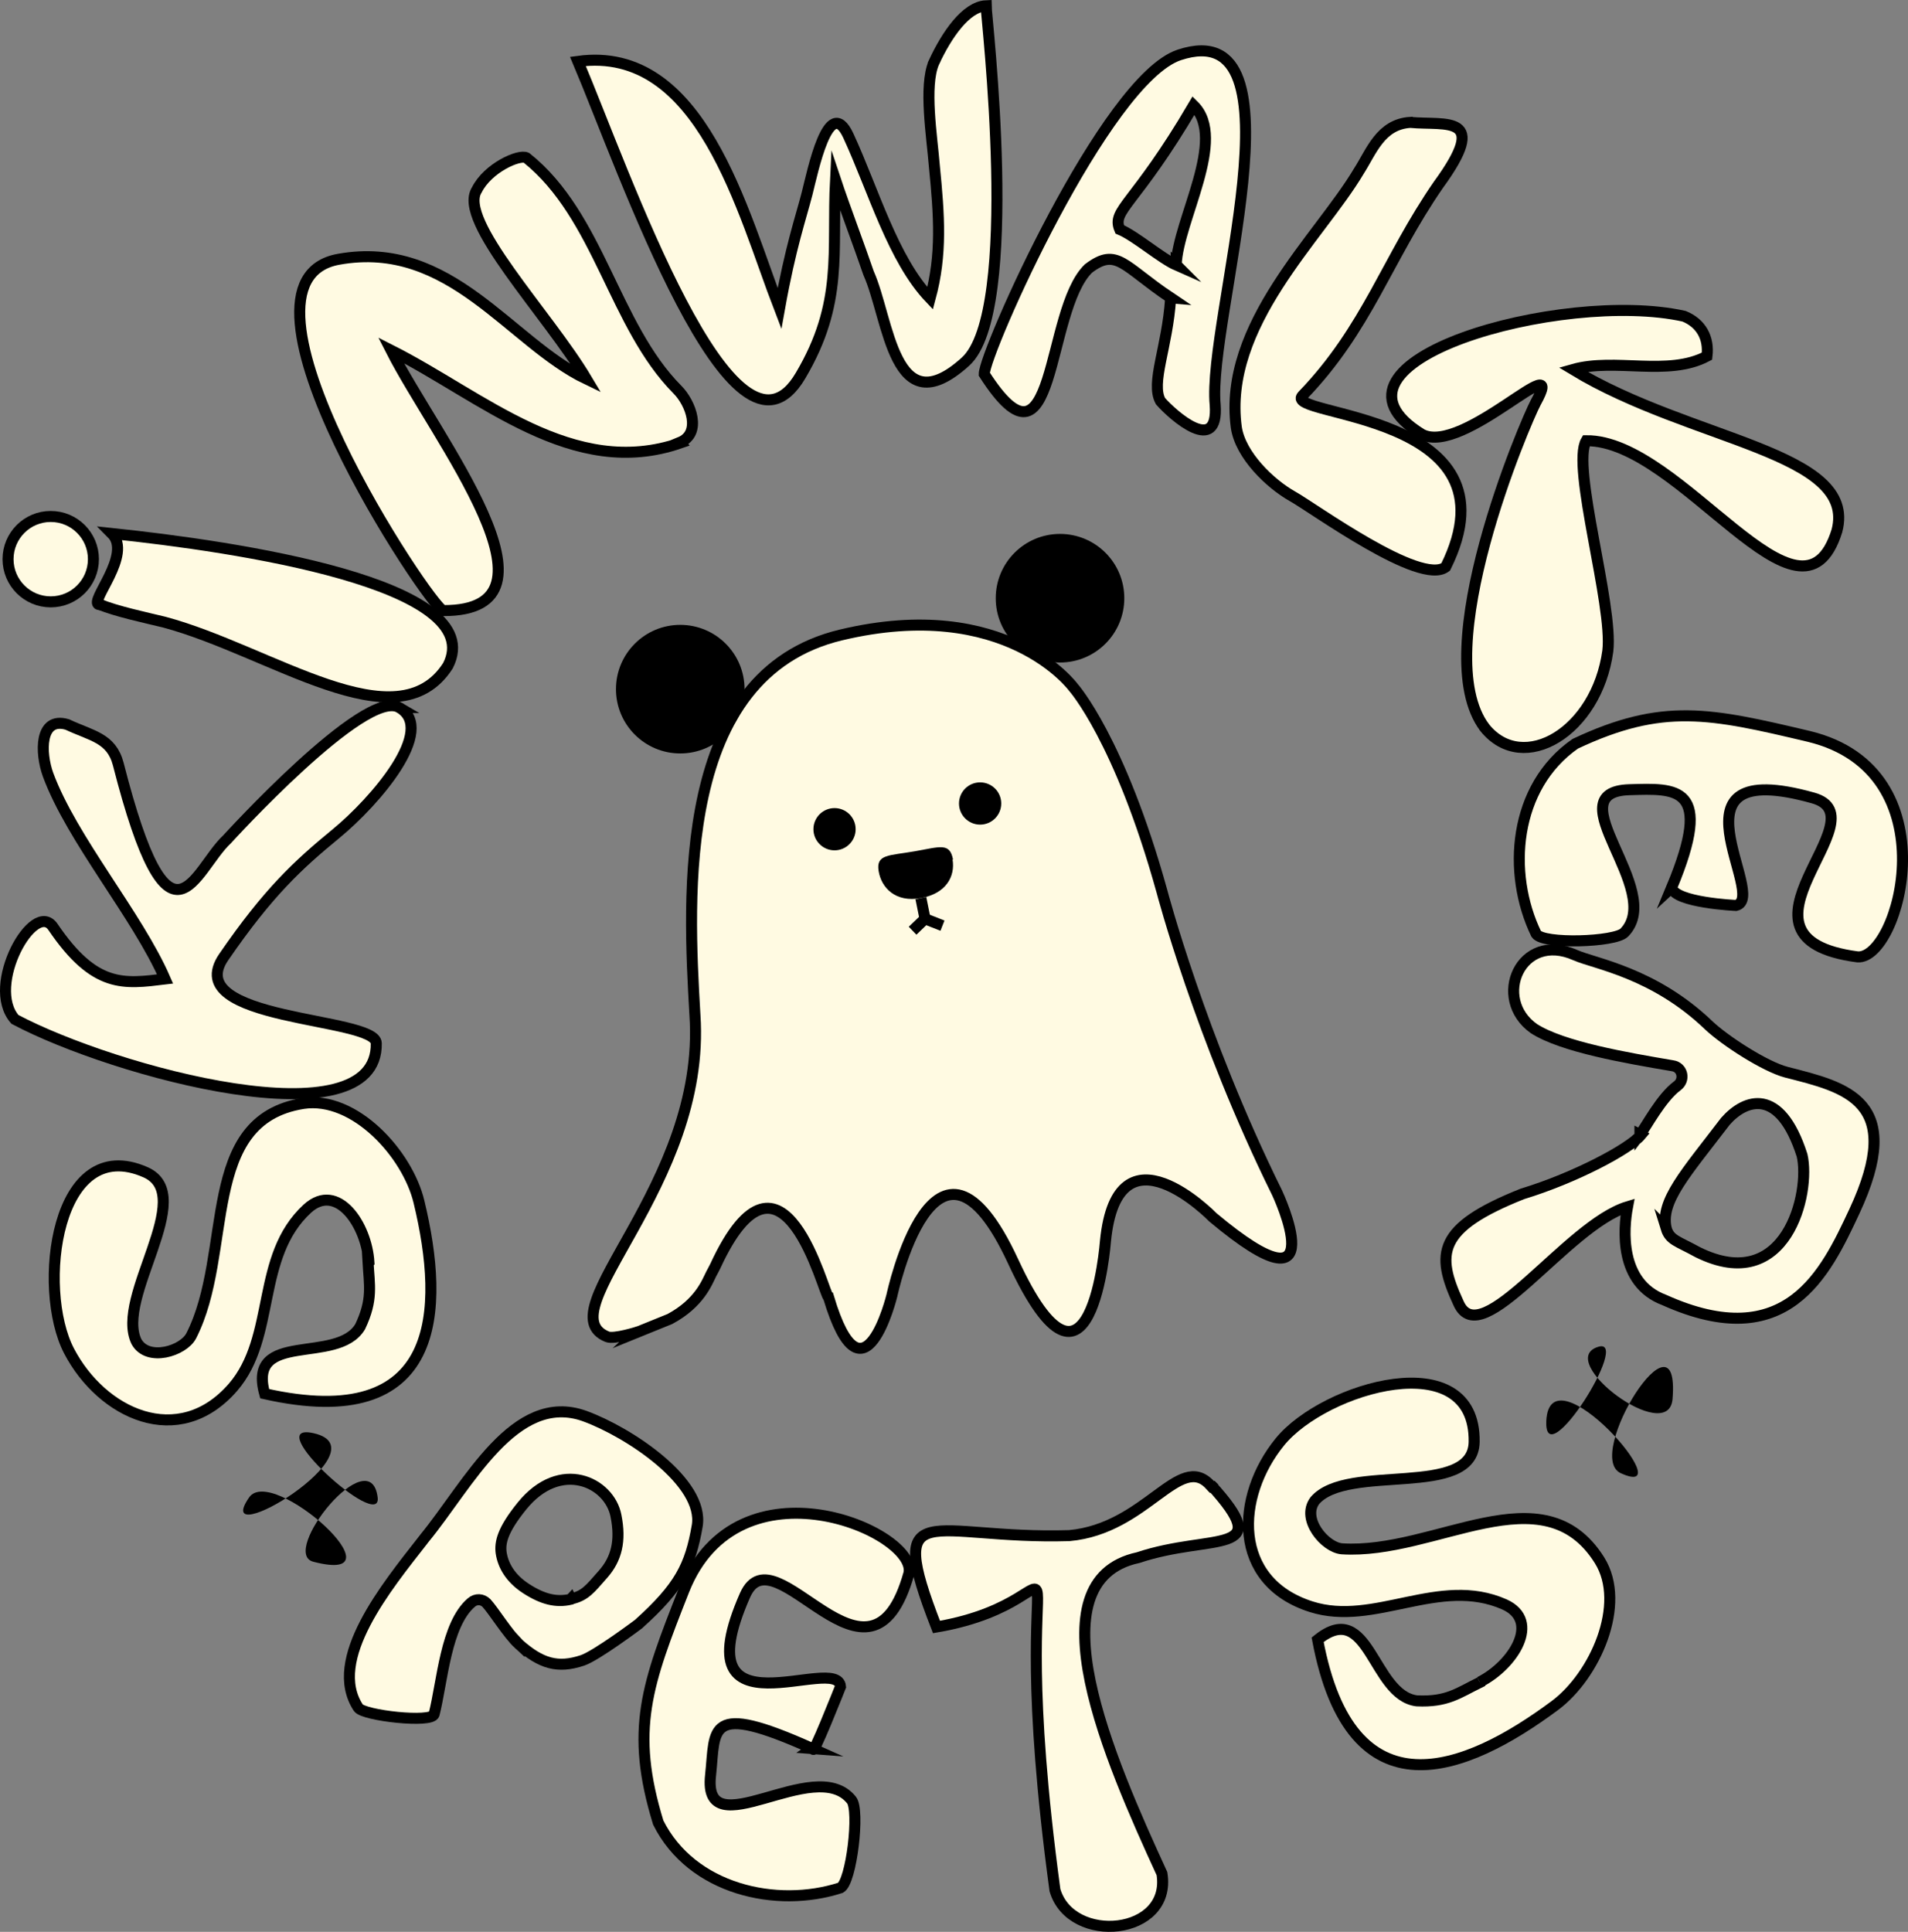 <?xml version="1.0" encoding="UTF-8"?>
<svg id="Layer_1" data-name="Layer 1" xmlns="http://www.w3.org/2000/svg" width="519.4" height="525.8" viewBox="0 0 519.4 525.8">
  <rect x="0" y="0" width="519.4" height="525.8" fill="#808080" stroke="none"/>
  <g id="ghosts">
    <path d="M173.84,362.45s-6.67,2.14-8.53,1.38c-16.8-6.81,27-41.24,23.87-87.51-1.88-32.5-5.25-92.75,39.75-103.5s63.25,14.25,63.25,14.25c0,0,12.63,14.13,24.12,55.5,0,0,10.38,39.62,31.38,82.13,0,0,16.37,35-17.5,6.63,0,0-26-26.75-29.25,6.5,0,0-3.87,51.37-25.13,5.5s-33,9.25-33,9.25c0,0-7.81,32.07-17.25.5-1.24-.28-12.48-48.22-30.84-8.45-.33.72-.74,1.39-1.1,2.1-1.17,2.34-3.22,7.96-11.25,12.27l-8.53,3.46Z" style="fill: #fffae2; stroke: #000; stroke-miterlimit: 10; stroke-width: 3px;"/>
    <g id="ansigt">
      <path d="M259.31,233.94c.75,4.62-1.75,9.25-8.63,10.5s-10.75-2.75-11.5-7.38,2.87-4.13,9.87-5.37,9.5-2.38,10.38,2.25h-.13Z"/>
      <circle cx="227.18" cy="225.69" r="4.25" style="stroke: #000; stroke-miterlimit: 10; stroke-width: 3px;"/>
      <circle cx="266.81" cy="218.69" r="4.25" style="stroke: #000; stroke-miterlimit: 10; stroke-width: 3px;"/>
      <path d="M251.81,250.07l-1.13-5.63,1.13,5.63Z" style="stroke: #000; stroke-miterlimit: 10; stroke-width: 3px;"/>
      <polyline points="248.43 253.32 251.81 250.07 256.56 251.94" style="fill: none; stroke: #000; stroke-miterlimit: 10; stroke-width: 3px;"/>
    </g>
    <g id="ears">
      <circle cx="185.18" cy="187.57" r="17.5"/>
      <circle cx="288.56" cy="162.82" r="17.5"/>
    </g>
  </g>
  <g id="pets">
    <path d="M141.18,447.44c-2.87-2.63-6.87-9.12-8.75-11.13-1.13-1.13-2.87-1.25-4.13-.13-7,6-7.88,21.62-10.12,30.37-.62,2.5-19.25.38-20.63-1.75-8.63-13.12,7.75-33,17.62-45.63.13-.13.25-.38.38-.5,12-14.62,24.5-40.13,43.62-33.25,12,4.37,32.62,18,30.63,29.88-1.88,10.87-4.75,16.63-16,26.75,0,0-11.5,8.63-15.25,9.87-6.75,2.25-11.25.88-17.25-4.37l-.12-.13ZM155.43,435.19c3.87-.88,5.12-2.63,8.75-6.75s4.88-9,3.5-15.88c-1.75-9.12-15.13-15.62-25.62-2.63-5.37,6.63-6,10-5.63,12.75.5,3.25,2.38,6.87,6.87,9.75s8.13,3.75,12,2.87l.12-.13Z" style="fill: #fffae2; stroke: #000; stroke-miterlimit: 10; stroke-width: 3px;"/>
    <path d="M329.56,404.07c18,19.75.5,13.12-19.75,19.88-29.13,6.25-7.75,55,6.5,86,2.75,16.87-24.75,19.5-29.13,4.5-15.13-111.75,13.12-79.37-32.25-71.62-14.25-36.62-1.5-23.75,36.13-24.87,21-1.88,30-22.88,38.38-13.75l.13-.13Z" style="fill: #fffae2; stroke: #000; stroke-miterlimit: 10; stroke-width: 3px;"/>
    <path d="M221.12,475.91c-28.91-12.98-26.31-5.47-27.69,7.28-2.25,20.38,28.38-5.87,38.38,6.75,2.25,2.75,0,22.25-3,23.87-17.38,5.63-40.5.5-49.62-17.75-7.75-25.25-3.12-37.63,7-63.25,14.75-37.12,63.63-15.88,61.25-4.62-10.62,38-36.5-12.37-44.63,6-17.5,39.75,25.25,15.62,26,24.87,0,0-8.08,20.42-7.38,16.63l-.32.22Z" style="fill: #fffae2; stroke: #000; stroke-miterlimit: 10; stroke-width: 3px;"/>
    <path d="M402.81,457.82c9.12-4.62,16.75-16.63,6.75-21.13-17.75-7.88-35.38,6.12-52.63.62-21.62-6.87-20.63-30-8.5-44.88,12.12-14.88,53.25-26.88,52.87,0-.25,15.62-34.5,5.63-43.37,16-3.75,5,2.75,12.75,7.38,13.12,25.5,1.63,54.75-21.38,70.12,3.12,7.5,12-1.37,31.5-12.12,39.5-24.38,18.13-55.5,30.75-64.62-17.87,14.13-11.37,14.88,15.13,27,16.63,8.25.38,11.25-2.12,17.12-5v-.12Z" style="fill: #fffae2; stroke: #000; stroke-miterlimit: 10; stroke-width: 3px;"/>
  </g>
  <g id="skinwalker">
    <path d="M100.43,343.57c-.62-10.25-8.63-22-16.75-14.62-14.25,13.12-8.37,34.87-20.25,48.63-14.88,17.12-35.75,7.13-44.63-9.87s-3.62-59.5,20.87-48.63c14.25,6.38-8.5,34-2.5,46.13,3.12,5.5,12.75,2.5,14.88-1.63,11.62-22.75,2-58.75,30.5-63.25,14-2.12,28.38,13.75,31.5,26.75,7.13,29.5,6.25,63.12-42,52.25-4.88-17.5,19.75-7.75,26-18.25,3.5-7.38,2.5-11.13,2.12-17.75l.25.25Z" style="fill: #fffae2; stroke: #000; stroke-miterlimit: 10; stroke-width: 3px;"/>
    <path d="M108.68,192.57c10.38,6-6.63,25.62-17.12,34.25-10.5,8.63-18.5,16-30.63,33.63-12.13,17.62,41.37,16.25,41.5,23.5.5,27.25-71.25,7.88-98.37-6.5-8.13-9.25,5.25-32.75,10.38-25.13,11.37,16.75,19.25,15.5,30.5,14.13-7.5-17.25-25.38-38-31.87-55.63-2.12-5.87-2.38-15.88,5.25-13.63,6.63,3.12,12,3.62,13.87,10.75,14.13,55.25,20.63,28.87,29.62,20.5,0,0,37.63-41.37,46.88-35.87h0Z" style="fill: #fffae2; stroke: #000; stroke-miterlimit: 10; stroke-width: 3px;"/>
    <path d="M26.93,164.57c-2.79-.75,9.25-13.63,3.5-19.37,33.37,3.5,103,13.63,91.5,36-13.87,21.62-48.25-4.13-77.25-11.88-5.12-1.25-12.88-2.87-17.75-4.88v.13Z" style="fill: #fffae2; stroke: #000; stroke-miterlimit: 10; stroke-width: 3px;"/>
    <path d="M185.18,120.57c-29.25,10.13-53.75-12.63-78.75-25.25,12.25,24.12,49.87,71,14.25,70.87-3.25-.25-62.75-89.5-28.5-95.62,30.5-5.5,46.62,22.62,67.5,32.62-10.5-17.63-35.25-43.13-29.88-51.5,3-6,11.5-9.75,13.5-8.75,19.88,15.87,23.75,45.62,41.12,63.12,3.62,3.63,6.75,11.88.62,14.37l.13.13Z" style="fill: #fffae2; stroke: #000; stroke-miterlimit: 10; stroke-width: 3px;"/>
    <path d="M254.31,16.82c3.38-7.25,8.63-15,14.13-15.25,0,2.75,9.5,83.25-5.63,96.88-19.63,17.75-20.75-11.62-26.37-24.12-2.38-7-6.63-18.25-9-25.37-1,19.63,2.25,33.38-9.5,53.25-18.25,31.13-48.12-56-60.62-85.5,33.63-4.62,44.75,41,54.88,67.25,3-16.75,5.87-24.87,7.5-31.25,1.5-5.88,5.87-27.38,11.25-15.75,6.87,14.88,12.12,33.63,22.25,44.25,3.25-12,2.5-22.38,1.13-36.25-.62-7.75-2.87-21.5-.13-27.88l.12-.25Z" style="fill: #fffae2; stroke: #000; stroke-miterlimit: 10; stroke-width: 3px;"/>
    <path d="M318.68,81.07c-12.88-8.63-14.62-13.87-22.37-8-11.88,11.5-8.5,59.75-28.38,28.75,0-5.88,33-80.25,53.12-86.88,35.25-11.62,7.5,72.38,9.75,95.25,1,13.87-11.37,3-14.88-1-2.75-5,1.88-14.63,2.75-28v-.12ZM320.18,72.07c.5-12.25,14-34.25,4.75-43.38-16,27.25-22.37,28.37-20.12,33.75,4.25,1.75,11.25,7.88,15.5,9.75l-.13-.13Z" style="fill: #fffae2; stroke: #000; stroke-miterlimit: 10; stroke-width: 3px;"/>
    <path d="M383.93,33.32c9.75.88,21.75-2.38,7.62,17-14,20.25-19.37,39.13-37,57.37-5.63,5.88,60,4.25,39,46.62-6.87,5.25-35.75-15.88-41.75-19.25-6-3.38-14.13-11.13-15.25-18.75-3.75-27.88,22.62-51.63,33.37-69.75,3.38-5.25,5.87-12.75,14-13.25h0Z" style="fill: #fffae2; stroke: #000; stroke-miterlimit: 10; stroke-width: 3px;"/>
    <path d="M404.18,198.07c-15.75-20.87,11.13-83.38,13.87-88.5,9-16.25-19.75,14.63-31,8.63-32.13-19.75,38.25-39.5,71.38-32.13,4.62,1.87,6.87,5.88,6.25,10.87-10.62,5.63-25,.37-36.5,3.63,32.38,19.63,77.5,22.38,71.88,43.88-9.75,31.5-42.38-24.75-68.25-24.5-4.13,7,7.38,44.75,5.87,57.25-3,21.88-23,33.88-33.5,20.87Z" style="fill: #fffae2; stroke: #000; stroke-miterlimit: 10; stroke-width: 3px;"/>
    <path d="M455.06,241.57c11.62-27.87,1.25-27-11.5-26.63-20.5.62,9.87,27.25-1.37,38.87-2.5,2.63-22.13,3.25-24,.38-8-16.5-6.25-40,10.62-51.75,23.87-11.25,36.75-8.37,63.63-2,38.87,9.38,24.62,60.75,13.25,60-39.13-5.12,7.13-37.88-12.12-43.25-41.87-11.75-11.88,27.12-21,29.25,0,0-16.75-.75-17.5-4.88h0Z" style="fill: #fffae2; stroke: #000; stroke-miterlimit: 10; stroke-width: 3px;"/>
    <path d="M446.43,308.82c1.75-2.25,5.75-10,10.12-13.25,2.25-1.63,1.5-5.12-1.25-5.5-12.5-2.12-30-5.12-37.75-10.12-11.5-8.13-3.62-26.63,11.25-20,5.37,2.38,21.38,4.75,36.37,19.13,4.5,4.25,15.37,11.25,21.13,12.75,16.12,4.13,32.62,7.62,18.5,37.88-7.88,16.87-18.37,39.13-51.75,24.12-12.37-4.62-11.13-19.37-10-25.38-16.5,5-39.88,40.13-46,26.25-6.25-13.5-5.87-20.5,17.38-29.75,14.38-4.37,29.13-12.25,32.25-16l-.25-.13ZM453.56,334.32c1,3.25,3.01,3.41,8.62,6.5,24.16,11.96,30.75-16.25,28.38-26.37-6-18.75-15.5-15.37-20.87-9.25-10.87,14.25-17.79,21.73-16.12,29.13h0Z" style="fill: #fffae2; stroke: #000; stroke-miterlimit: 10; stroke-width: 3px;"/>
    <circle cx="13.81" cy="152.19" r="11.62" style="fill: #fffae2; stroke: #000; stroke-miterlimit: 10; stroke-width: 3px;"/>
  </g>
  <path d="M435.06,366.57c-12.12,3.75,19.25,27.25,20.25,14.13,2.12-26.37-24.25,15.62-14.13,20.25,17.5,8-19.37-34.63-20.25-14.13-.62,15.13,23.37-23.12,14.13-20.25Z"/>
  <path d="M102.81,407.57c-2-15.88-26.88,15.13-17.5,17.5,25.5,6.63-11.25-26.63-17.5-17.5-10.87,15.75,37.37-13.12,17.5-17.5-14.88-3.25,18.62,27.12,17.5,17.5Z"/>
</svg>